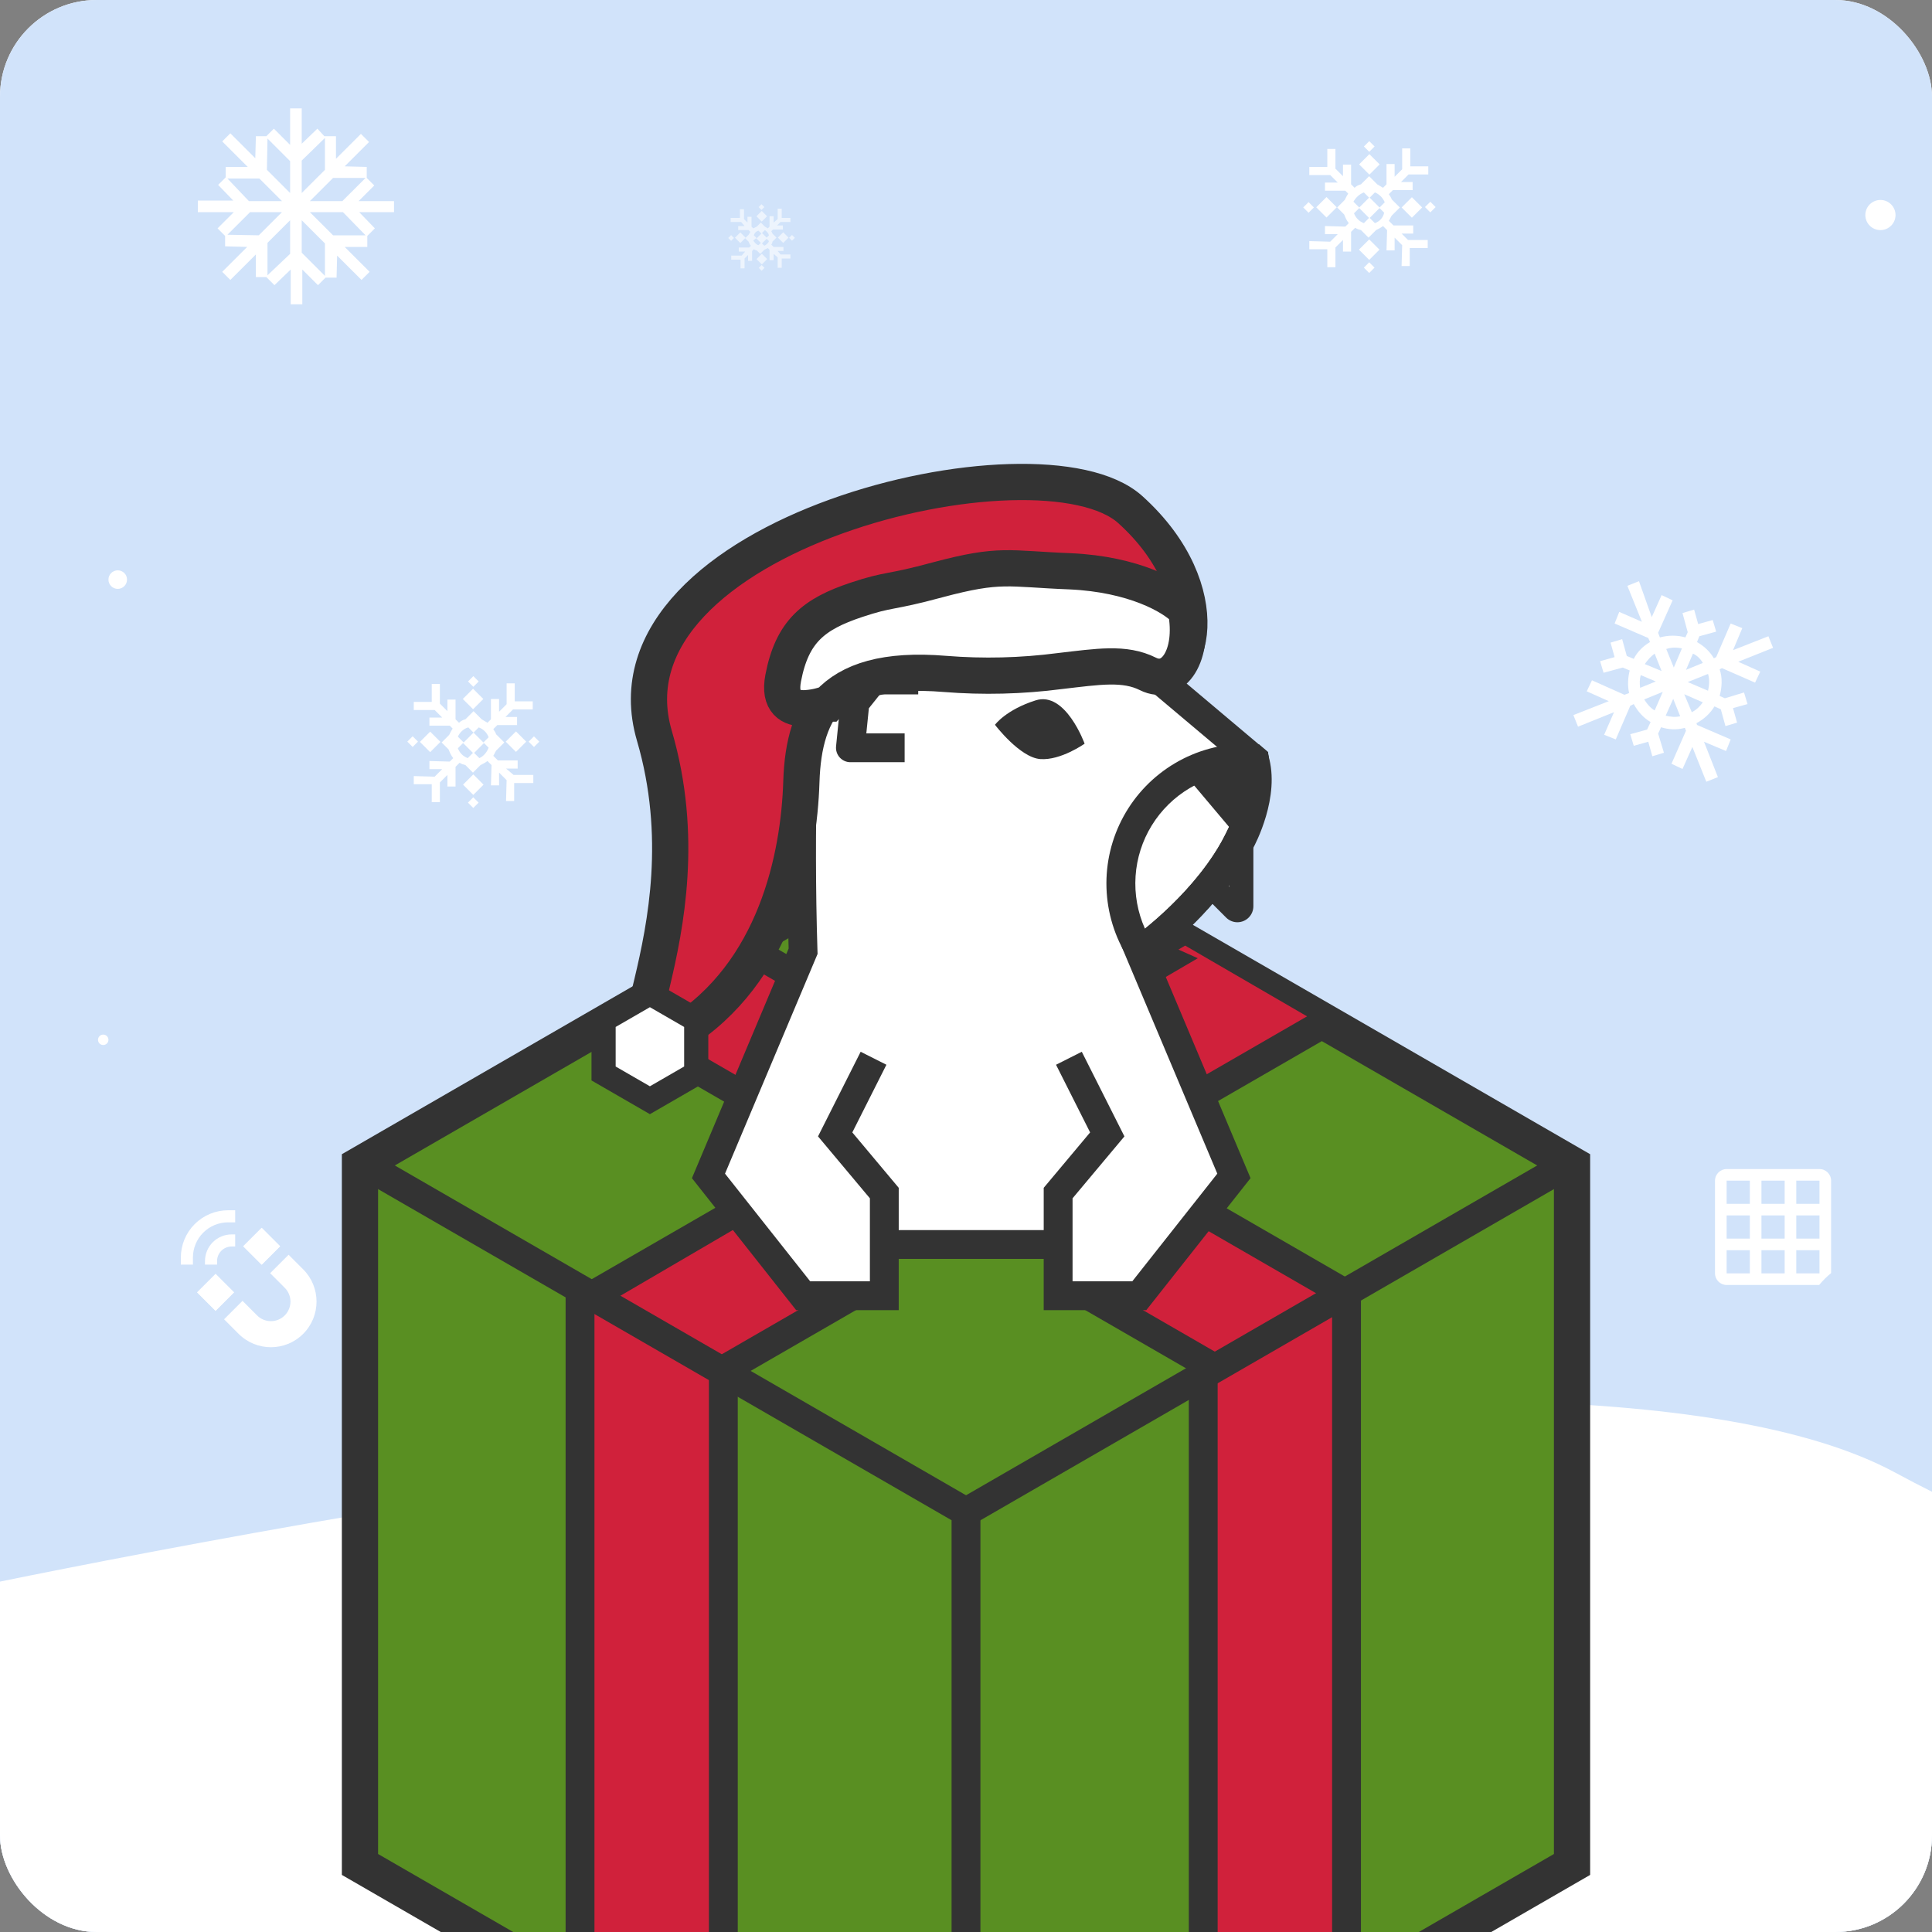 <svg width="160" height="160" viewBox="0 0 160 160" fill="none" xmlns="http://www.w3.org/2000/svg">
<rect x="0" y="0" width="160" height="160" fill="#808080" stroke="none"/>
<g clip-path="url(#clip0_17531_6681)">
<rect width="160" height="160" rx="8" fill="white"/>
<g clip-path="url(#clip1_17531_6681)">
<path d="M720.945 0H-0.055V168H720.945V0Z" fill="#D1E3FA"/>
<path d="M720.945 137.376V168H-0.055V130.992C24.652 125.952 127.899 106.224 156.979 121.968C190.097 139.872 242.009 146.304 253.545 140.544C265.081 134.784 334.634 132.864 347.467 135.456C360.301 138 396.447 143.376 408.608 142.608C420.769 141.84 481.045 137.328 493.205 139.92C505.366 142.464 532.38 149.52 543.82 142.656C550.837 138.432 561.076 133.872 574.967 133.872C588.858 133.872 609.238 125.712 617.65 137.328C626.11 148.944 643.414 140.832 654.421 134.736C658.699 132.384 681.435 128.832 688.885 130.848C693.451 132.048 709.265 135.12 720.945 137.376Z" fill="white"/>
<path d="M32.582 16.656H29.698L30.996 15.36L30.371 14.736V13.824L28.545 13.776L30.564 11.76L29.89 11.088L27.824 13.152V11.28H26.862L26.285 10.656L24.988 11.904V8.976H24.026V12L22.68 10.656L22.056 11.28H21.191L21.142 13.104L19.076 11.04L18.403 11.712L20.517 13.824H18.691V14.688L18.066 15.312L19.316 16.608H16.384V17.568H19.364L18.018 18.912L18.643 19.536V20.4L20.47 20.448L18.403 22.512L19.076 23.184L21.191 21.072V22.944H22.056L22.729 23.616L24.075 22.32V25.2H25.036V22.32L26.334 23.616L26.959 22.992H27.872L27.92 21.168L29.939 23.184L30.611 22.512L28.545 20.448H30.419V19.536L31.044 18.912L29.746 17.568H32.63V16.656H32.582ZM30.275 14.736L28.352 16.656H25.661L27.583 14.736H30.275ZM26.91 11.424V14.064L24.988 15.984V13.296L26.91 11.424ZM22.152 11.472L24.026 13.344V15.984L22.104 14.064L22.152 11.472ZM18.835 14.784H21.479L23.354 16.656H20.614L18.835 14.784ZM18.835 19.44L20.71 17.568H23.354L21.431 19.488L18.835 19.44ZM22.152 22.8V20.112L24.026 18.24V21.024L22.152 22.8ZM26.91 22.848L24.988 20.928V18.24L26.91 20.16V22.848ZM30.275 19.488H27.583L25.661 17.568H28.401L30.275 19.488Z" fill="white"/>
<path d="M113.406 12.765L112.557 13.613L113.406 14.462L114.256 13.613L113.406 12.765Z" fill="white"/>
<path d="M113.396 11.689L112.954 12.13L113.396 12.571L113.838 12.13L113.396 11.689Z" fill="white"/>
<path d="M113.391 21.722L112.949 22.164L113.391 22.605L113.833 22.164L113.391 21.722Z" fill="white"/>
<path d="M113.392 19.827L112.542 20.675L113.392 21.524L114.241 20.675L113.392 19.827Z" fill="white"/>
<path d="M109.855 16.319L109.005 17.167L109.855 18.015L110.704 17.167L109.855 16.319Z" fill="white"/>
<path d="M108.37 16.738L107.928 17.179L108.37 17.62L108.811 17.179L108.37 16.738Z" fill="white"/>
<path d="M118.452 16.708L118.01 17.149L118.452 17.59L118.893 17.149L118.452 16.708Z" fill="white"/>
<path d="M116.927 16.333L116.077 17.182L116.927 18.03L117.777 17.182L116.927 16.333Z" fill="white"/>
<path d="M116.074 19.344H117.036V18.672H115.401L115.017 18.288C115.113 18.144 115.161 18 115.257 17.856L115.93 17.184L115.257 16.512C115.209 16.368 115.113 16.224 115.017 16.08L115.353 15.744H116.988V15.072H116.026L116.651 14.448H118.285V13.776H116.795V12.288H116.122V14.016L115.497 14.64V13.584H114.825V15.264L114.536 15.552C114.392 15.456 114.2 15.36 114.055 15.264L113.383 14.592L112.71 15.264C112.517 15.312 112.325 15.408 112.181 15.552L111.892 15.264V13.632H111.22V14.592L110.595 13.968V12.336H109.922V13.824H108.432V14.496H110.162L110.787 15.12H109.729V15.792H111.412L111.652 16.032C111.556 16.176 111.46 16.368 111.364 16.56L110.739 17.184L111.316 17.76C111.412 18 111.508 18.24 111.7 18.48L111.412 18.768L109.729 18.72V19.392H110.787L110.162 20.016L108.432 19.968V20.64H109.922V22.128H110.595V20.496L111.22 19.872V20.832H111.892V19.2L112.229 18.864C112.373 18.96 112.517 19.008 112.71 19.056L113.334 19.68L113.959 19.056C114.152 18.96 114.344 18.864 114.536 18.72L114.873 19.056L114.825 20.736H115.497V19.68L116.122 20.304L116.074 22.032H116.747V20.544H118.237V19.872H116.603L116.074 19.344ZM114.68 16.752L114.248 17.184L113.431 16.368L113.863 15.936C114.248 16.08 114.536 16.416 114.68 16.752ZM112.565 17.232L113.383 18.048L112.95 18.48C112.565 18.336 112.277 18.048 112.133 17.664L112.565 17.232ZM112.95 15.936L113.383 16.368L112.565 17.184L112.085 16.704C112.277 16.368 112.565 16.08 112.95 15.936ZM113.863 18.48L113.431 18.048L114.248 17.232L114.632 17.616C114.536 18.048 114.248 18.336 113.863 18.48Z" fill="white"/>
<path d="M39.177 57.038L38.327 57.886L39.177 58.735L40.026 57.886L39.177 57.038Z" fill="white"/>
<path d="M39.2 55.996L38.758 56.437L39.2 56.878L39.642 56.437L39.2 55.996Z" fill="white"/>
<path d="M39.195 66.029L38.753 66.471L39.195 66.912L39.637 66.471L39.195 66.029Z" fill="white"/>
<path d="M39.196 64.134L38.347 64.982L39.196 65.831L40.046 64.982L39.196 64.134Z" fill="white"/>
<path d="M35.625 60.592L34.775 61.44L35.625 62.289L36.475 61.44L35.625 60.592Z" fill="white"/>
<path d="M34.173 60.976L33.731 61.417L34.173 61.859L34.615 61.417L34.173 60.976Z" fill="white"/>
<path d="M44.221 60.981L43.779 61.422L44.221 61.864L44.663 61.422L44.221 60.981Z" fill="white"/>
<path d="M42.731 60.572L41.881 61.421L42.731 62.269L43.58 61.421L42.731 60.572Z" fill="white"/>
<path d="M41.908 63.648H42.87V62.976H41.235L40.851 62.592C40.947 62.448 40.995 62.304 41.091 62.16L41.764 61.488L41.091 60.816C41.043 60.672 40.947 60.528 40.851 60.384L41.187 60.048H42.822V59.376H41.86L42.485 58.752H44.119V58.08H42.629V56.592H41.956V58.32L41.331 58.944V57.888H40.658V59.568L40.37 59.856C40.226 59.76 40.034 59.664 39.889 59.568L39.217 58.896L38.544 59.568C38.351 59.616 38.159 59.712 38.015 59.856L37.726 59.568V57.936H37.053V58.896L36.429 58.272V56.64H35.756V58.128H34.266V58.8H35.996L36.621 59.424H35.563V60.096H37.246L37.486 60.336C37.39 60.48 37.294 60.672 37.198 60.864L36.573 61.488L37.15 62.064C37.246 62.304 37.342 62.544 37.534 62.784L37.246 63.072L35.563 63.024V63.696H36.621L35.996 64.32L34.266 64.272V64.944H35.756V66.432H36.429V64.8L37.053 64.176V65.136H37.726V63.504L38.063 63.168C38.207 63.264 38.351 63.312 38.544 63.36L39.168 63.984L39.793 63.36C39.986 63.264 40.178 63.168 40.37 63.024L40.707 63.36L40.658 65.04H41.331V63.984L41.956 64.608L41.908 66.336H42.581V64.848H44.167V64.176H42.533L41.908 63.648ZM40.466 61.056L40.034 61.488L39.217 60.672L39.649 60.24C40.034 60.384 40.322 60.672 40.466 61.056ZM38.351 61.536L39.168 62.352L38.736 62.784C38.351 62.64 38.063 62.352 37.919 61.968L38.351 61.536ZM38.784 60.24L39.217 60.672L38.399 61.488L37.919 61.008C38.063 60.672 38.399 60.336 38.784 60.24ZM39.697 62.784L39.265 62.352L40.082 61.536L40.466 61.92C40.322 62.304 40.034 62.64 39.697 62.784Z" fill="white"/>
<g opacity="0.6">
<path d="M63.084 17.468L62.643 17.909L63.084 18.35L63.526 17.909L63.084 17.468Z" fill="white"/>
<path d="M63.063 16.913L62.825 17.15L63.063 17.388L63.301 17.15L63.063 16.913Z" fill="white"/>
<path d="M63.076 21.947L62.838 22.185L63.076 22.422L63.314 22.185L63.076 21.947Z" fill="white"/>
<path d="M63.093 21.016L62.651 21.457L63.093 21.899L63.535 21.457L63.093 21.016Z" fill="white"/>
<path d="M61.308 19.244L60.866 19.686L61.308 20.127L61.75 19.686L61.308 19.244Z" fill="white"/>
<path d="M60.548 19.47L60.31 19.708L60.548 19.946L60.786 19.708L60.548 19.47Z" fill="white"/>
<path d="M65.59 19.457L65.352 19.695L65.59 19.932L65.827 19.695L65.59 19.457Z" fill="white"/>
<path d="M64.862 19.236L64.42 19.677L64.862 20.119L65.304 19.677L64.862 19.236Z" fill="white"/>
<path d="M64.402 20.784H64.883V20.448H64.066L63.873 20.256C63.922 20.208 63.97 20.112 63.97 20.016L64.306 19.68L63.97 19.344C63.922 19.248 63.922 19.2 63.873 19.152L64.018 19.008H64.835V18.672H64.354L64.642 18.384H65.46V18.048H64.739V17.28H64.402V18.144L64.066 18.432V17.904H63.729V18.768L63.585 18.912C63.489 18.864 63.441 18.816 63.345 18.768L63.008 18.432L62.672 18.768C62.576 18.816 62.48 18.864 62.383 18.912L62.239 18.768V17.952H61.903V18.432L61.614 18.144V17.328H61.278V18.048H60.509V18.384H61.374L61.662 18.72H61.134V19.056H61.999L62.143 19.2C62.095 19.296 62.047 19.344 61.999 19.44L61.711 19.728L61.999 20.016C62.047 20.16 62.095 20.256 62.191 20.352L62.047 20.496H61.182V20.832H61.711L61.422 21.168H60.557V21.504H61.326V22.224H61.662V21.408L61.951 21.12V21.6H62.287V20.784L62.431 20.64C62.528 20.688 62.576 20.736 62.672 20.736L62.96 21.024L63.297 20.688C63.393 20.64 63.489 20.592 63.585 20.544L63.729 20.688V21.552H64.066V21.024L64.402 21.312V22.176H64.739V21.408H65.46V21.072H64.642L64.402 20.784ZM63.681 19.488L63.489 19.68L63.104 19.296L63.345 19.056C63.489 19.152 63.633 19.296 63.681 19.488ZM62.624 19.728L63.008 20.112L62.816 20.304C62.624 20.256 62.48 20.064 62.383 19.92L62.624 19.728ZM62.816 19.104L63.056 19.344L62.672 19.728L62.431 19.488C62.48 19.296 62.624 19.152 62.816 19.104ZM63.297 20.352L63.104 20.16L63.489 19.776L63.681 19.968C63.633 20.112 63.489 20.256 63.297 20.352Z" fill="white"/>
</g>
<path d="M146.452 52.692L143.52 53.844L144.289 52.02L143.328 51.636L142.126 54.42L141.934 54.516C141.597 53.94 141.117 53.508 140.54 53.172L140.732 52.692L142.126 52.308L141.838 51.348L140.636 51.684L140.3 50.484L139.338 50.772L139.771 52.356L139.579 52.788C138.906 52.596 138.185 52.596 137.464 52.788L137.319 52.404L138.521 49.716L137.608 49.284L136.791 51.108L135.733 48.132L134.772 48.516L135.974 51.492L134.099 50.676L133.714 51.636L136.502 52.836L136.647 53.172C136.07 53.508 135.589 53.988 135.301 54.564L134.724 54.324L134.339 52.932L133.378 53.22L133.714 54.42L132.513 54.756L132.801 55.716L134.387 55.284L134.964 55.524C134.82 56.1 134.772 56.772 134.916 57.396L134.532 57.54L131.84 56.34L131.407 57.252L133.234 58.068L130.302 59.22L130.686 60.18L133.666 58.98L132.849 60.852L133.811 61.236L135.012 58.452L135.301 58.308C135.637 58.932 136.118 59.46 136.695 59.796L136.406 60.42L135.012 60.804L135.301 61.764L136.502 61.428L136.839 62.628L137.8 62.34L137.319 60.756L137.56 60.228C138.185 60.42 138.858 60.468 139.531 60.276L139.627 60.516L138.425 63.252L139.338 63.684L140.155 61.86L141.309 64.74L142.27 64.356L141.117 61.428L142.943 62.196L143.328 61.236L140.54 60.036L140.492 59.892C141.117 59.556 141.645 59.076 141.982 58.5L142.511 58.74L142.895 60.132L143.857 59.844L143.52 58.644L144.722 58.308L144.433 57.348L142.847 57.828L142.415 57.636C142.607 56.916 142.655 56.148 142.415 55.428L142.607 55.332L145.347 56.532L145.779 55.62L143.953 54.804L146.837 53.652L146.452 52.692ZM141.021 54.9L139.627 55.476L140.203 54.132C140.54 54.276 140.828 54.564 141.021 54.9ZM139.29 53.7L138.617 55.284L137.992 53.748C138.425 53.604 138.858 53.604 139.29 53.7ZM137.031 54.132L137.608 55.572L136.214 54.996C136.454 54.66 136.695 54.372 137.031 54.132ZM135.877 55.908L137.127 56.436L135.829 56.964C135.781 56.628 135.781 56.244 135.877 55.908ZM136.166 57.924L137.704 57.3L137.031 58.836C136.695 58.644 136.406 58.308 136.166 57.924ZM137.944 59.268L138.569 57.876L139.146 59.316C138.761 59.412 138.329 59.364 137.944 59.268ZM140.107 58.98L139.482 57.492L141.021 58.164C140.78 58.5 140.492 58.788 140.107 58.98ZM141.453 57.204L139.771 56.484L141.453 55.812C141.597 56.292 141.549 56.772 141.453 57.204Z" fill="white"/>
<path d="M155.729 19.056C156.419 19.056 156.979 18.497 156.979 17.808C156.979 17.119 156.419 16.56 155.729 16.56C155.039 16.56 154.479 17.119 154.479 17.808C154.479 18.497 155.039 19.056 155.729 19.056Z" fill="white"/>
<path d="M8.549 86.544C8.788 86.544 8.981 86.351 8.981 86.112C8.981 85.874 8.788 85.68 8.549 85.68C8.31 85.68 8.116 85.874 8.116 86.112C8.116 86.351 8.31 86.544 8.549 86.544Z" fill="white"/>
<path d="M9.751 48.768C10.175 48.768 10.52 48.424 10.52 48C10.52 47.576 10.175 47.232 9.751 47.232C9.326 47.232 8.981 47.576 8.981 48C8.981 48.424 9.326 48.768 9.751 48.768Z" fill="white"/>
<path fill-rule="evenodd" clip-rule="evenodd" d="M142.992 96.816H150.682C151.211 96.816 151.644 97.248 151.644 97.776V105.432C151.283 105.726 150.952 106.056 150.657 106.416H142.992C142.463 106.416 142.03 105.984 142.03 105.456V97.776C142.03 97.248 142.463 96.816 142.992 96.816ZM142.992 105.456H144.914V103.536H142.992V105.456ZM142.992 102.576H144.914V100.656H142.992V102.576ZM142.992 99.696H144.914V97.776H142.992V99.696ZM145.876 105.456H147.798V103.536H145.876V105.456ZM145.876 102.576H147.798V100.656H145.876V102.576ZM145.876 99.696H147.798V97.776H145.876V99.696ZM148.76 105.456H150.682V103.536H148.76V105.456ZM148.76 102.576H150.682V100.656H148.76V102.576ZM148.76 99.696H150.682V97.776H148.76V99.696Z" fill="white"/>
<rect x="16.328" y="107.029" width="2.159" height="2.159" transform="rotate(-45 16.328 107.029)" fill="white"/>
<rect x="20.145" y="103.212" width="2.159" height="2.159" transform="rotate(-45 20.145 103.212)" fill="white"/>
<path fill-rule="evenodd" clip-rule="evenodd" d="M16.328 107.029L17.855 105.502L19.377 107.024L17.85 108.551L16.328 107.029ZM18.557 109.258L19.763 110.465C21.239 111.94 23.632 111.94 25.107 110.465C26.583 108.989 26.583 106.596 25.107 105.121L23.901 103.914L22.374 105.441L23.58 106.648C24.213 107.28 24.213 108.305 23.58 108.938C22.948 109.57 21.923 109.57 21.29 108.938L20.084 107.731L18.557 109.258ZM21.667 104.734L23.194 103.207L21.672 101.686L20.145 103.212L21.667 104.734Z" fill="white"/>
<path d="M17.477 104.729V104.436C17.477 103.983 17.656 103.549 17.977 103.229V103.229C18.297 102.909 18.731 102.729 19.184 102.729H19.477" stroke="white"/>
<path d="M15.477 104.729V104.143C15.477 103.238 15.836 102.369 16.477 101.729V101.729C17.117 101.089 17.985 100.729 18.891 100.729H19.477" stroke="white"/>
</g>
<path d="M29.811 96.453L80 67.476L130.189 96.453V154.406L80 183.383L29.811 154.406V96.453Z" fill="#598F22" stroke="#333333" stroke-width="3"/>
<path d="M60.803 113.563L108.971 84.592L98.15 78.31L48.587 107.629V164.871L60.803 171.852V113.563Z" fill="#D0213B"/>
<path d="M81.195 182.268H78.805V125.899L29.987 97.713L31.182 95.644L81.195 124.52V182.268Z" fill="#333333"/>
<path d="M99.546 113.563L51.379 84.592L62.199 78.31L111.763 107.629V164.871L99.546 171.852V113.563Z" fill="#D0213B"/>
<path d="M100.841 169.82H98.452V113.451L49.634 85.265L50.828 83.196L100.841 112.072V169.82Z" fill="#333333"/>
<path d="M112.708 164.235H110.319V107.867L61.501 79.68L62.695 77.611L112.708 106.487V164.235Z" fill="#333333"/>
<path d="M58.709 170.518H61.098V114.149L109.916 85.963L108.722 83.894L58.709 112.77V170.518Z" fill="#333333"/>
<path d="M46.841 164.933H49.231V108.565L99.197 79.357L96.855 78.31L46.841 107.186V164.933Z" fill="#333333"/>
<rect x="74.066" y="97.157" width="13.264" height="10.471" fill="#598F22"/>
<path d="M128.822 95.642L79.404 124.177L80.599 126.247L130.016 97.711L128.822 95.642Z" fill="#333333"/>
<path d="M91.756 84.939H69.53V103.064H91.756V84.939Z" fill="white"/>
<path d="M72.342 87.64L69.164 93.946L73.234 98.804V107.306H66.515L58.679 97.382L66.515 78.775C66.123 66.419 66.777 55.657 66.777 55.657C66.777 55.657 74.715 50.777 77.726 50.324C81.177 49.806 91.516 52.473 91.516 52.473L103.791 62.809L103.887 62.891C103.947 63.324 103.977 63.761 103.977 64.198C103.942 66.04 103.483 67.849 102.635 69.484C100.182 74.479 95.149 78.206 94.437 78.716C94.383 78.756 94.353 78.776 94.353 78.776L102.19 97.383L94.352 107.307H87.63V98.804L91.7 93.947L88.522 87.641" fill="white"/>
<path d="M94.93 108.502H86.436V98.37L90.279 93.782L87.456 88.178L89.589 87.103L93.12 94.111L88.825 99.239V106.112H93.773L100.812 97.197L92.854 78.311L93.705 77.769C94.289 77.35 99.21 73.736 101.556 68.959C102.323 67.488 102.74 65.859 102.776 64.2C102.776 63.968 102.766 63.733 102.745 63.498L90.948 53.565C87.939 52.803 80.451 51.122 77.894 51.507C75.789 51.824 70.414 54.858 67.925 56.353C67.797 58.816 67.367 68.255 67.699 78.739L67.708 79L60.043 97.197L67.095 106.112H72.041V99.239L67.745 94.111L71.276 87.103L73.409 88.178L70.585 93.782L74.429 98.37V108.502H65.936L57.303 97.57L65.312 78.554C64.939 66.393 65.577 55.694 65.584 55.587L65.622 54.967L66.151 54.642C66.984 54.129 74.388 49.62 77.548 49.145C81.135 48.606 90.731 51.039 91.814 51.32L92.077 51.389L105.008 62.286L105.069 62.733C105.136 63.219 105.17 63.709 105.171 64.199C105.136 66.225 104.635 68.215 103.705 70.014C101.534 74.433 97.557 77.833 95.816 79.177L103.565 97.57L94.93 108.502Z" fill="#333333"/>
<path d="M87.631 101.869H73.233V104.258H87.631V101.869Z" fill="#333333"/>
<path d="M103.976 64.199C103.941 66.041 103.482 67.85 102.633 69.486L98.285 64.325L103.885 62.893C103.945 63.326 103.975 63.762 103.976 64.199Z" fill="#333333"/>
<path d="M89.823 61.589C89.823 61.589 88.249 57.218 85.774 57.999C83.299 58.78 82.399 60.024 82.399 60.024C82.399 60.024 84.456 62.734 86.148 62.863C87.84 62.993 89.823 61.589 89.823 61.589Z" fill="#333333"/>
<path d="M74.918 63.123H70.426C70.259 63.123 70.094 63.088 69.942 63.02C69.79 62.952 69.653 62.853 69.542 62.73C69.43 62.606 69.345 62.46 69.293 62.302C69.241 62.144 69.223 61.976 69.239 61.81L69.614 58.066C69.636 57.837 69.725 57.618 69.87 57.438L71.366 55.566C71.478 55.426 71.62 55.313 71.782 55.235C71.944 55.158 72.121 55.118 72.3 55.118H76.043V57.507H72.874L71.956 58.655L71.746 60.734H74.918V63.123Z" fill="#333333"/>
<path d="M102.804 70.169V75.055C102.804 75.12 102.785 75.184 102.749 75.238C102.713 75.292 102.662 75.334 102.602 75.359C102.542 75.383 102.476 75.39 102.413 75.377C102.349 75.364 102.291 75.332 102.245 75.286L100.469 73.509L102.804 70.169Z" fill="white"/>
<path d="M102.476 76.377C102.302 76.377 102.13 76.343 101.97 76.276C101.81 76.209 101.665 76.112 101.542 75.989L99.176 73.622L103.799 67.005V75.054C103.798 75.405 103.658 75.742 103.409 75.99C103.161 76.238 102.824 76.377 102.473 76.377H102.476ZM101.764 73.394L101.808 73.438V73.332L101.764 73.394Z" fill="#333333"/>
<path d="M102.957 71.728L101.217 69.656L101.566 68.958C102.332 67.487 102.75 65.859 102.785 64.2C102.784 63.818 102.758 63.435 102.706 63.056L105.032 62.546C106.08 65.98 103.893 70.027 103.8 70.198L102.957 71.728Z" fill="#333333"/>
<path d="M94.107 80.422L93.429 79.359C92.319 77.611 91.699 75.596 91.634 73.526C91.568 71.455 92.06 69.406 93.058 67.59C94.056 65.775 95.523 64.261 97.306 63.207C99.089 62.153 101.122 61.596 103.193 61.597C103.414 61.597 103.635 61.603 103.856 61.615L104.262 61.636L105.008 62.279L105.07 62.727C105.137 63.213 105.171 63.702 105.172 64.193C105.137 66.218 104.636 68.208 103.706 70.008C101.158 75.197 96.117 78.977 95.132 79.682L94.107 80.422ZM102.779 63.998C101.285 64.067 99.831 64.5 98.543 65.259C97.255 66.018 96.172 67.08 95.387 68.353C94.603 69.625 94.141 71.07 94.043 72.562C93.944 74.054 94.211 75.547 94.821 76.912C96.536 75.52 99.788 72.571 101.563 68.954C102.33 67.483 102.748 65.854 102.783 64.195C102.781 64.132 102.781 64.066 102.779 63.998Z" fill="#333333"/>
<path d="M95.169 55.278C91.713 53.54 87.488 56.051 78.271 55.278C69.054 54.506 66.559 58.56 66.366 64.74C66.174 70.919 64.253 80.574 56.191 85.594C48.128 90.615 59.085 77.624 54.191 60.925C49.297 44.225 86.122 35.448 93.608 42.204C101.095 48.96 98.625 57.017 95.169 55.278Z" fill="#D0213B" stroke="#333333" stroke-width="3"/>
<path d="M64.862 56.147C65.603 52.295 67.375 50.857 70.932 49.673C73.743 48.736 73.543 49.136 77.642 48.021C82.881 46.62 83.475 47.113 88.633 47.313C93.869 47.547 97.15 49.378 98.216 50.536C98.923 54.258 97.179 56.868 95.064 55.81C93.124 54.84 90.941 55.208 87.762 55.575C84.609 55.986 81.423 56.065 78.254 55.81C73.354 55.402 70.366 56.358 68.612 58.269H68.542C67.916 58.502 67.256 58.633 66.588 58.656C65.516 58.658 64.472 58.178 64.862 56.147Z" fill="white" stroke="#333333" stroke-width="3"/>
<path d="M49.986 84.471L53.822 82.256L57.658 84.471V88.901L53.822 91.116L49.986 88.901V84.471Z" fill="white" stroke="#333333" stroke-width="2"/>
</g>
<defs>
<clipPath id="clip0_17531_6681">
<rect width="160" height="160" rx="8" fill="white"/>
</clipPath>
<clipPath id="clip1_17531_6681">
<rect width="721" height="168" fill="white" transform="translate(-0.055)"/>
</clipPath>
</defs>
</svg>

